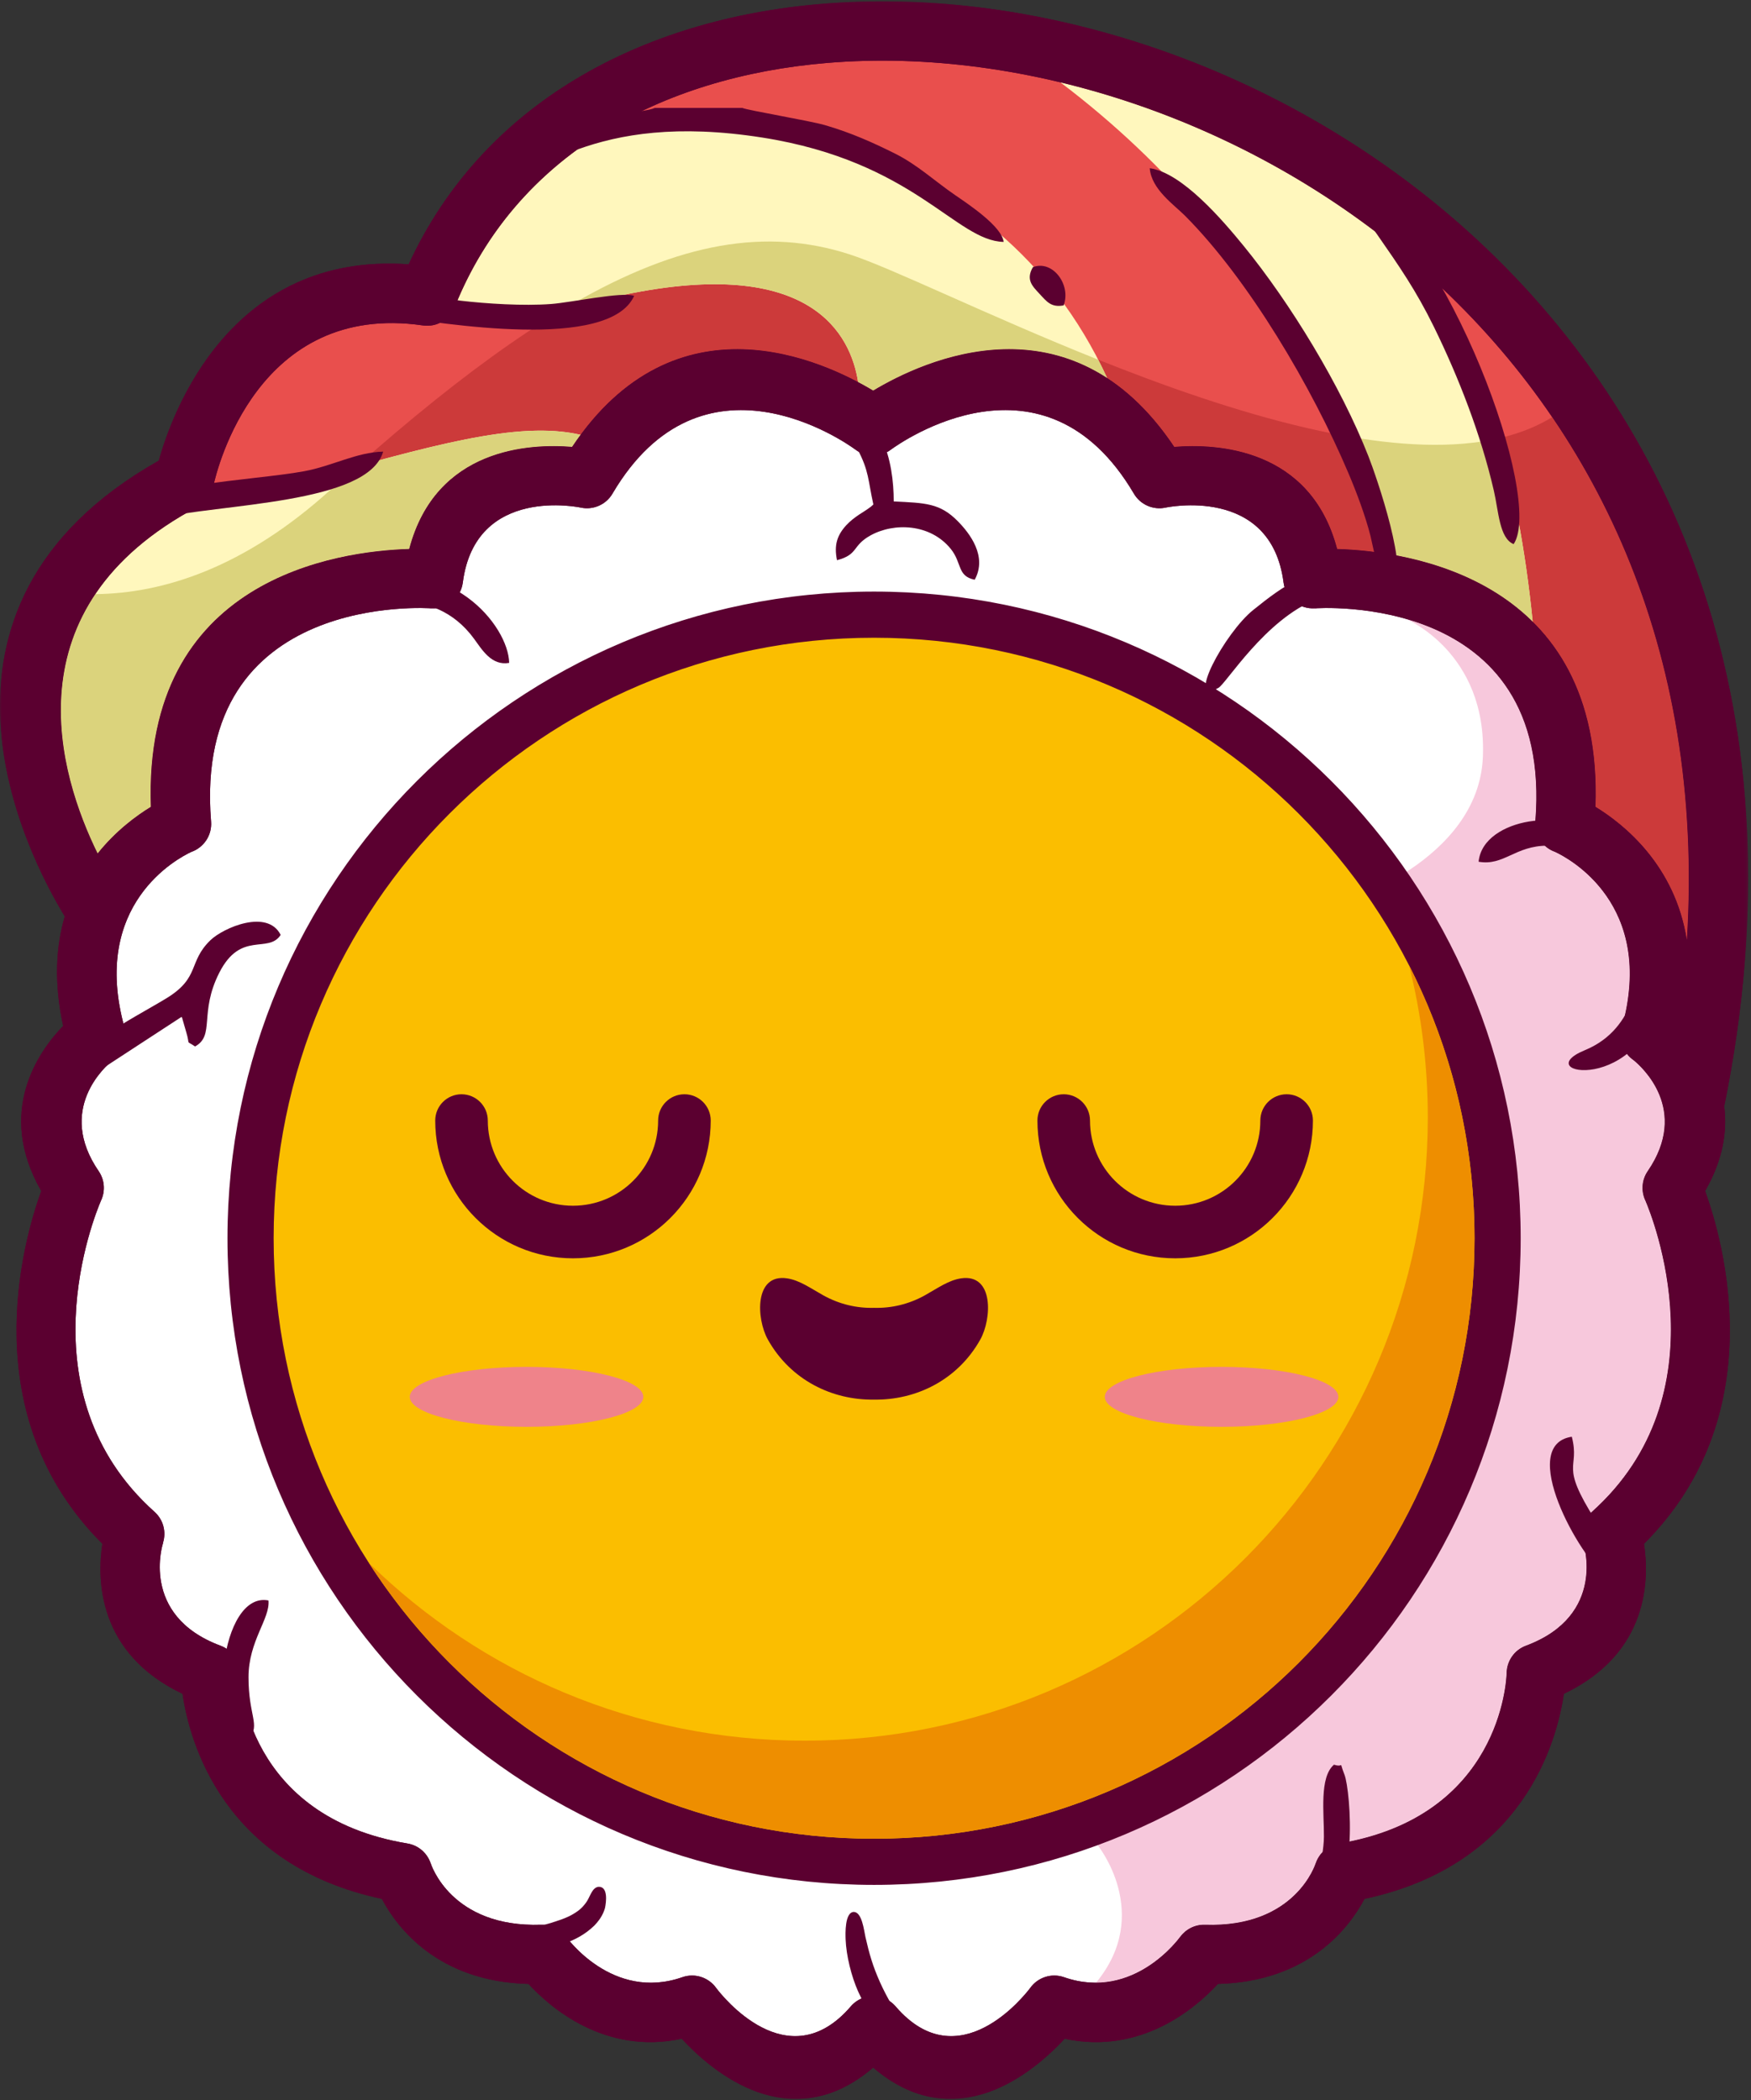 <?xml version="1.0" encoding="UTF-8"?>
<svg width="331px" height="397px" viewBox="0 0 331 397" version="1.1" xmlns="http://www.w3.org/2000/svg" xmlns:xlink="http://www.w3.org/1999/xlink">
    <rect x="0" y="0" width="331" height="397" fill="#333333" stroke="none"/>
    <!-- Generator: Sketch 55.2 (78181) - https://sketchapp.com -->
    <title>Group 67</title>
    <desc>Created with Sketch.</desc>
    <defs>
        <polygon id="path-1" points="0 0.261 330.462 0.261 330.462 396.748 0 396.748"></polygon>
        <polygon id="path-3" points="7.97032991e-05 0.26 330.462 0.26 330.462 396.747 7.97032991e-05 396.747"></polygon>
    </defs>
    <g id="Page-1" stroke="none" stroke-width="1" fill="none" fill-rule="evenodd">
        <g id="Desktop" transform="translate(-34, -3)">
            <g id="Group-67" transform="translate(34, 0)">
                <g id="Group-3" transform="translate(0, 2.992)">
                    <mask id="mask-2" fill="white">
                        <use xlink:href="#path-1"></use>
                    </mask>
                    <g id="Clip-2"></g>
                    <path d="M12.242,173.214 C5.351,161.926 -19.235,114.899 30.011,87.081 C32.58,77.877 43.624,47.588 77.256,49.968 C91.207,19.699 121.016,3.565 155.549,0.72 C175.679,-0.945 197.432,1.933 218.518,9.168 C239.546,16.388 259.959,27.962 277.468,43.721 C316.512,78.866 341.084,134.664 325.936,209.123 C326.534,213.764 325.751,219.159 322.329,225.126 C325.835,234.82 335.077,267.559 310.775,291.812 C311.783,298.394 311.773,312.479 295.627,320.164 C294.287,329.295 287.939,352.541 257.939,358.925 C255.103,364.287 247.438,374.564 230.222,375.003 C226.134,379.445 215.78,388.482 201.253,385.364 C195.5,391.594 180.739,404.216 165.064,390.817 C149.38,404.216 134.625,391.594 128.869,385.364 C114.342,388.482 103.985,379.445 99.903,375.003 C82.684,374.564 75.019,364.287 72.186,358.925 C42.183,352.541 35.838,329.295 34.502,320.164 C18.349,312.479 18.339,298.394 19.351,291.812 C-4.955,267.559 4.287,234.82 7.796,225.126 C-0.793,210.167 7.24,198.781 11.936,193.923 C10.151,185.699 10.596,178.853 12.242,173.214" id="Fill-1" fill="#5B0030" mask="url(#mask-2)"></path>
                </g>
                <path d="M167.445,88.571 C166.697,88.922 165.897,89.098 165.104,89.104 L165.065,89.104 L165.016,89.104 C164.222,89.098 163.426,88.922 162.681,88.571 C162.317,88.399 161.966,88.191 161.644,87.937 C159.904,86.669 132.753,67.485 115.777,96.304 C114.538,98.421 112.118,99.42 109.842,98.955 C109.783,98.942 89.871,94.626 87.487,113.104 C87.113,116.057 84.502,118.178 81.572,117.979 L81.569,117.992 C81.442,117.982 36.336,114.568 39.9,158.295 C40.102,160.887 38.509,163.205 36.164,164.025 C33.647,165.195 17.026,173.914 23.549,197.29 C24.203,199.651 23.24,202.077 21.328,203.391 C19.806,204.623 10.678,212.743 18.658,224.376 C19.829,226.096 19.913,228.233 19.071,229.979 C17.813,232.919 4.242,266.428 29.208,288.766 C30.896,290.275 31.452,292.581 30.811,294.61 L30.831,294.617 C30.818,294.656 26.294,308.327 41.679,314.064 C43.907,314.893 45.289,316.994 45.318,319.234 C45.357,320.626 46.505,346.382 77.003,351.449 C79.133,351.797 80.785,353.306 81.419,355.225 L81.429,355.221 C81.439,355.254 85.195,367.404 102.333,366.805 C104.258,366.747 105.985,367.667 107.035,369.114 L107.045,369.108 C107.071,369.14 115.744,381.342 128.98,376.727 C131.39,375.885 133.985,376.792 135.39,378.773 C136.437,380.165 148.918,396.064 160.798,382.278 C160.883,382.174 160.98,382.07 161.074,381.976 L161.104,381.943 L161.136,381.914 C161.471,381.586 161.839,381.303 162.229,381.075 L162.245,381.062 L162.349,381.004 L162.369,380.994 L162.463,380.945 L162.512,380.916 L162.577,380.883 L162.642,380.851 L162.704,380.825 L162.801,380.779 L162.808,380.779 L162.925,380.727 L162.938,380.724 C163.517,380.483 164.131,380.35 164.743,380.311 L164.782,380.311 L164.883,380.308 L164.909,380.308 L165,380.304 L165.065,380.304 L165.127,380.304 L165.218,380.308 L165.24,380.308 L165.344,380.311 L165.38,380.311 C165.995,380.35 166.606,380.483 167.185,380.724 L167.198,380.727 L167.315,380.779 L167.322,380.779 L167.419,380.825 L167.478,380.851 L167.543,380.883 L167.611,380.916 L167.66,380.945 L167.754,380.994 L167.774,381.004 L167.874,381.062 L167.894,381.075 C168.284,381.303 168.655,381.586 168.987,381.914 L169.016,381.943 L169.048,381.976 C169.143,382.07 169.237,382.174 169.328,382.278 C181.201,396.064 193.686,380.165 194.736,378.773 C196.138,376.792 198.736,375.885 201.143,376.727 C214.379,381.342 223.052,369.14 223.078,369.108 L223.084,369.114 C224.138,367.667 225.865,366.747 227.79,366.805 C244.928,367.404 248.684,355.254 248.697,355.221 L248.707,355.225 C249.338,353.306 250.993,351.797 253.12,351.449 C283.618,346.382 284.766,320.626 284.801,319.234 C284.831,316.994 286.219,314.893 288.444,314.064 C303.832,308.327 299.302,294.656 299.289,294.617 L299.309,294.61 C298.671,292.581 299.227,290.275 300.915,288.766 C325.878,266.428 312.31,232.919 311.055,229.979 C310.209,228.233 310.291,226.096 311.465,224.376 C319.445,212.743 310.317,204.623 308.795,203.391 C306.883,202.077 305.92,199.651 306.574,197.29 C313.1,173.914 296.476,165.195 293.962,164.025 C291.618,163.205 290.021,160.887 290.222,158.295 C293.783,114.568 248.681,117.982 248.554,117.992 L248.554,117.979 C245.621,118.178 243.009,116.057 242.639,113.104 C240.252,94.626 220.34,98.942 220.284,98.955 C218.001,99.42 215.585,98.421 214.343,96.304 C197.37,67.485 170.216,86.669 168.479,87.937 C168.154,88.191 167.809,88.399 167.445,88.571" id="Fill-4" fill="#FFFFFF"></path>
                <path d="M207.186,377.764 C216.958,377.715 223.056,369.136 223.078,369.107 L223.085,369.113 C224.139,367.666 225.865,366.746 227.791,366.805 C244.926,367.403 248.685,355.257 248.698,355.221 L248.708,355.224 C249.339,353.305 250.994,351.8 253.121,351.452 C283.618,346.385 284.763,320.626 284.802,319.234 C284.831,316.993 286.22,314.892 288.441,314.063 C303.833,308.327 299.303,294.655 299.29,294.619 L299.309,294.613 C298.672,292.583 299.228,290.278 300.916,288.766 C325.878,266.427 312.311,232.918 311.052,229.979 C310.21,228.232 310.291,226.096 311.462,224.375 C319.446,212.743 310.317,204.622 308.795,203.39 C306.883,202.079 305.917,199.65 306.574,197.289 C313.098,173.913 296.477,165.195 293.963,164.024 C291.618,163.205 290.021,160.886 290.223,158.294 C292.282,133.032 278.096,123.504 265.722,119.966 C265.742,119.972 281.117,126.258 280.317,146.066 C279.508,165.884 253.404,173.767 253.404,173.767 L207.495,351.774 C207.495,351.774 217.995,364.713 207.186,377.764 L207.186,377.764 Z" id="Fill-6" fill="#F7C8DC"></path>
                <path d="M318.879,180.7 C322.303,125.298 301.087,83.048 269.972,55.038 C253.633,40.332 234.554,29.519 214.879,22.765 C195.253,16.03 175.077,13.35 156.473,14.885 C124.629,17.51 97.445,32.563 86.03,60.853 C85.155,63.305 82.648,64.895 79.965,64.511 C48.671,59.949 41.003,91.786 40.365,94.7 C40.092,96.375 39.068,97.9 37.448,98.752 C1.341,117.867 11.194,149.558 18.453,164.319 C21.884,160.036 25.767,157.184 28.518,155.5 C26.993,112.284 63.757,107.181 77.354,106.765 C82.391,87.633 100.157,86.814 108.141,87.471 C127.757,58.15 155.565,71.123 165.064,76.833 C174.557,71.123 202.365,58.15 221.981,87.471 C229.965,86.814 247.731,87.633 252.772,106.765 C266.365,107.181 303.129,112.284 301.604,155.5 C306.983,158.788 316.674,166.547 318.879,180.7" id="Fill-8" fill="#E94F4D"></path>
                <path d="M318.879,180.7 C321.347,140.788 311.022,107.698 293.422,81.845 C260.499,102.101 180.141,57.393 160.586,51.074 C134.86,42.762 106.755,55.428 62.603,95.477 C46.17,110.381 30.82,115.165 18.017,115.305 C6.193,132.901 13.042,153.314 18.453,164.319 C21.884,160.036 25.767,157.184 28.518,155.5 C26.993,112.284 63.757,107.181 77.354,106.765 C82.391,87.633 100.157,86.814 108.141,87.471 C127.757,58.15 155.565,71.123 165.064,76.833 C174.557,71.123 202.365,58.15 221.981,87.471 C229.965,86.814 247.731,87.633 252.772,106.765 C266.365,107.181 303.129,112.284 301.604,155.5 C306.983,158.788 316.674,166.547 318.879,180.7" id="Fill-10" fill="#CC3A3A"></path>
                <path d="M39.257,97.241 C38.782,97.849 38.174,98.369 37.448,98.75 C1.341,117.865 11.195,149.56 18.453,164.321 C21.884,160.038 25.767,157.182 28.518,155.501 C26.993,112.282 63.757,107.179 77.354,106.766 C82.392,87.634 100.157,86.815 108.141,87.469 C108.671,86.675 109.208,85.921 109.751,85.186 C97.744,82.412 81.247,87.319 56.551,94.174 C50.32,95.901 44.554,96.851 39.257,97.241 M118.574,25.384 C137.614,24.708 187.696,27.66 209.292,74.46 C191.865,63.101 172.635,72.275 165.065,76.831 C164.242,76.337 163.286,75.791 162.213,75.225 C160.847,66.36 153.471,51.26 117.884,58.737 C104.19,61.612 93.783,62.249 85.767,61.469 C85.865,61.27 85.953,61.062 86.031,60.854 C92.492,44.831 104.014,33.062 118.574,25.384 M272.222,57.111 C271.478,56.412 270.727,55.722 269.972,55.039 C253.631,40.33 234.554,29.517 214.876,22.766 C210.089,21.121 205.263,19.719 200.44,18.561 C242.32,50.21 256.7,90.896 261.035,107.491 C269.816,108.769 281.24,112.103 289.735,120.519 C286.957,92.695 280.183,72.165 272.222,57.111" id="Fill-12" fill="#FFF7BD"></path>
                <path d="M108.172,60.492 C128.542,48.703 144.998,46.04 160.585,51.074 C168.568,53.653 186.695,62.638 207.59,70.986 C208.175,72.121 208.747,73.273 209.29,74.46 C191.866,63.103 172.637,72.277 165.063,76.83 C164.243,76.339 163.287,75.793 162.214,75.224 C160.845,66.362 153.473,51.263 117.882,58.736 C114.445,59.458 111.212,60.037 108.172,60.492 M18.019,115.302 C30.819,115.165 46.168,110.381 62.601,95.477 C64.233,94.001 65.837,92.56 67.427,91.159 C86.24,85.988 99.603,82.843 109.752,85.188 C109.209,85.92 108.669,86.677 108.139,87.468 C100.159,86.814 82.393,87.633 77.352,106.765 C63.759,107.178 26.991,112.284 28.52,155.5 C25.765,157.181 21.886,160.037 18.455,164.32 C13.04,153.315 6.194,132.902 18.019,115.302 M253.196,85.201 C257.222,94.378 259.648,102.173 261.033,107.494 C269.817,108.772 281.238,112.102 289.736,120.518 C288.425,107.393 286.224,95.894 283.433,85.822 C274.728,87.832 264.295,87.289 253.196,85.201" id="Fill-14" fill="#DBD37C"></path>
                <path d="M165.23,119.257 C197.757,119.257 227.207,132.441 248.518,153.755 C269.838,175.075 283.022,204.519 283.022,237.046 C283.022,269.573 269.838,299.023 248.518,320.337 C227.207,341.654 197.757,354.838 165.23,354.838 C132.703,354.838 103.256,341.654 81.939,320.337 C60.622,299.023 47.438,269.573 47.438,237.046 C47.438,204.519 60.622,175.075 81.939,153.755 C103.256,132.441 132.703,119.257 165.23,119.257" id="Fill-16" fill="#FBBE00"></path>
                <path d="M140.319,23.394 L123.808,23.394 C121.571,24.405 113.405,24.295 104.508,28.236 C101.516,29.563 99.259,31.114 96.833,32.75 C93.044,35.306 91.269,35.508 91.236,39.251 C101.021,36.607 111.795,23.93 144.091,29 C172.869,33.517 180.677,48.539 189.721,48.724 C189.389,45.787 183.07,41.608 180.56,39.882 C176.657,37.202 173.451,34.165 169.2,32.034 C165.038,29.956 160.891,28.093 155.991,26.665 C153.047,25.807 141.259,23.843 140.319,23.394" id="Fill-18" fill="#5B0030"></path>
                <path d="M217.342,34.795 C217.634,38.779 221.94,41.696 224.051,43.819 C236.087,55.933 248.005,76.19 254.893,92.418 C256.467,96.125 258.106,100.512 259.059,104.265 C259.504,106.024 261.433,116.45 263.202,114.918 C266.763,111.832 260.077,92.801 258.691,89.27 C253.462,75.923 243.898,60.265 235.078,49.461 C231.121,44.616 223.456,35.631 217.342,34.795" id="Fill-20" fill="#5B0030"></path>
                <path d="M245.314,34.258 C246.586,38.457 252.615,36.242 260.303,47.286 C264.475,53.276 267.685,57.907 271.048,64.759 C275.783,74.427 279.926,85.097 282.388,95.741 C283.301,99.663 283.422,104.753 286.131,105.848 C291.867,97.247 273.903,48.32 255.454,36.769 C253.253,35.39 247.685,32.164 245.314,34.258" id="Fill-22" fill="#5B0030"></path>
                <path d="M10.114,209.19 L10.234,210.595 C11.62,210.871 12.02,210.894 13.242,209.964 C14.111,209.304 14.907,208.127 15.769,207.313 L34.315,195.209 C34.393,195.34 34.472,195.411 34.494,195.635 L35.2,198.074 C36.02,200.813 34.992,199.522 36.878,200.8 C40.689,198.689 37.593,194.474 41.45,186.865 C45.522,178.839 50.673,183.34 53.057,179.717 C50.559,174.741 42.237,178.351 39.792,180.702 C35.522,184.809 37.883,187.74 31.532,191.648 C26.146,194.966 9.512,203.362 10.114,209.19" id="Fill-24" fill="#5B0030"></path>
                <path d="M57.802,62.059 C60.182,62.901 65.919,61.565 73.789,62.71 C83.532,64.124 115.151,69.428 119.873,58.927 C117.633,58.088 107.98,60.18 104.172,60.462 C98.927,60.853 91.935,60.41 86.946,59.822 C82.062,59.243 57.509,54.843 57.802,62.059" id="Fill-26" fill="#5B0030"></path>
                <path d="M72.434,88.365 C67.436,88.462 62.805,91.1 57.462,92.078 C47.413,93.919 27.016,94.306 20.603,100.664 C19.914,101.35 16.307,104.612 17.722,106.056 C19.289,107.659 20.997,103.025 29.328,101.057 C41.65,98.153 69.559,98.339 72.434,88.365" id="Fill-28" fill="#5B0030"></path>
                <path d="M165.097,98.353 C164.706,98.727 164.68,98.753 163.988,99.237 C163.386,99.666 163.054,99.829 162.436,100.245 C161.62,100.792 160.7,101.481 159.971,102.278 C158.267,104.151 157.627,105.985 158.222,108.889 C162.31,107.806 161.012,106.19 164.501,104.235 C168.976,101.728 175.845,101.962 179.721,106.743 C181.893,109.422 180.898,111.904 184.254,112.58 C186.69,108.131 183.279,103.783 181.087,101.549 C177.682,98.07 174.921,98.079 168.947,97.777 C168.947,90.313 166.778,79.585 156.94,79.676 C156.147,83.858 159.854,83.696 162.069,87.848 C164.313,92.063 164.079,93.822 165.097,98.353" id="Fill-30" fill="#5B0030"></path>
                <path d="M260.517,113.992 C260.12,111.328 259.714,111.322 256.969,110.928 C247.98,109.621 242.663,113.673 236.888,118.307 C231.545,122.593 223.971,136.593 230.325,133.023 C231.824,132.18 239.154,120.073 248.92,116.242 C253.6,114.405 256.078,115.153 260.517,113.992" id="Fill-32" fill="#5B0030"></path>
                <path d="M63.799,116.32 C69.077,117.806 81.708,112.912 89.63,123.764 C91.142,125.835 92.934,128.886 96.251,128.297 C96.112,121.198 84.886,107.484 67.546,113.009 C64.71,113.913 64.29,113.835 63.799,116.32" id="Fill-34" fill="#5B0030"></path>
                <path d="M297.128,274.567 C286.744,276.125 298.542,297.338 303.811,301.192 C307.456,303.858 306.52,298.736 305.596,296.766 C304.536,294.486 303.06,292.661 301.635,290.418 C294.627,279.38 298.741,280.922 297.128,274.567" id="Fill-36" fill="#5B0030"></path>
                <path d="M311.921,184.3 C309.069,186.417 309.908,197.252 299.586,201.506 C288.571,206.046 310.672,210.205 314.002,190.365 C314.327,188.43 314.896,182.088 311.921,184.3" id="Fill-38" fill="#5B0030"></path>
                <path d="M47.131,331.532 C49.229,329.011 46.978,327.359 46.978,320.026 C46.978,313.154 51.082,308.976 50.751,305.515 C41.596,303.694 38.842,329.958 47.131,331.532" id="Fill-40" fill="#5B0030"></path>
                <path d="M248.811,363.758 C257.234,362.994 255.26,341.264 254.164,338.477 C252.977,335.466 254.261,337.232 252.174,336.555 C249.37,338.913 250.3,345.768 250.268,350.175 C250.232,354.653 248.079,360.51 248.811,363.758" id="Fill-42" fill="#5B0030"></path>
                <path d="M279.509,165.883 C284.302,166.715 286.383,162.846 292.536,162.846 C295.323,162.846 299.668,165.447 298.816,161.392 C297.626,155.766 280.348,157.223 279.509,165.883" id="Fill-44" fill="#5B0030"></path>
                <path d="M195.248,53.505 C193.879,55.889 195.157,57.083 196.506,58.54 C197.888,60.029 198.701,61.154 201.066,60.728 C202.536,56.767 198.926,52.061 195.248,53.505" id="Fill-46" fill="#5B0030"></path>
                <path d="M159.852,369.575 C159.972,372.664 160.941,376.557 162.203,379.393 C162.213,379.419 162.232,379.448 162.252,379.471 C162.252,379.487 162.265,379.513 162.265,379.526 C162.265,379.533 162.274,379.555 162.278,379.562 C163.536,382.352 165.78,385.695 167.861,387.926 C168.574,388.69 171.24,391.656 172.509,390.512 C173.653,389.377 171.445,386.567 170.834,385.607 C169.094,382.873 167.712,380.687 166.369,377.715 C166.366,377.705 166.356,377.689 166.353,377.686 C166.343,377.673 166.336,377.656 166.323,377.643 C166.323,377.617 166.313,377.591 166.304,377.568 C164.977,374.59 164.313,372.281 163.595,369.103 C163.322,367.874 162.957,364.463 161.426,364.388 C159.67,364.388 159.813,368.541 159.852,369.575" id="Fill-48" fill="#5B0030"></path>
                <path d="M110.751,362.664 C110.357,363.204 110.035,363.555 109.521,363.994 C108.077,365.11 106.764,365.62 105.06,366.17 C105.033,366.18 105.011,366.186 104.991,366.203 C104.965,366.203 104.939,366.206 104.913,366.216 C104.816,366.248 104.386,366.381 104.351,366.404 C101.463,367.295 98.832,367.624 95.98,368.316 C94.66,368.694 92.864,369.055 93.349,370.723 C93.856,372.245 94.994,372.063 96.51,372.053 C99.391,371.985 102.835,371.425 105.612,370.684 C105.84,370.625 106.071,370.557 106.292,370.486 C106.325,370.476 106.351,370.463 106.377,370.447 C106.409,370.447 106.435,370.44 106.468,370.43 C108.731,369.653 110.578,368.655 112.328,366.99 C113.108,366.18 113.668,365.422 114.11,364.381 C114.207,364.141 114.289,363.913 114.36,363.663 C114.591,362.593 115.011,359.562 113.138,359.637 C111.98,359.777 111.619,361.282 110.991,362.31 C110.978,362.346 110.786,362.609 110.751,362.664" id="Fill-50" fill="#5B0030"></path>
                <path d="M155.598,247.822 C153.198,246.482 151.139,244.977 148.768,244.629 C142.551,243.715 142.967,252.3 145.152,256.199 C149.461,263.9 157.377,267.679 165.23,267.549 C173.084,267.679 181.003,263.9 185.308,256.199 C187.49,252.3 187.91,243.715 181.686,244.629 C179.321,244.977 177.263,246.482 174.863,247.822 C171.812,249.523 168.512,250.294 165.23,250.203 C161.946,250.294 158.648,249.523 155.598,247.822" id="Fill-52" fill="#5B0030"></path>
                <path d="M99.54,272.697 C111.699,272.697 121.615,270.15 121.615,267.028 C121.615,263.906 111.699,261.36 99.54,261.36 C87.38,261.36 77.462,263.906 77.462,267.028 C77.462,270.15 87.38,272.697 99.54,272.697" id="Fill-54" fill="#EF838A"></path>
                <path d="M230.918,272.697 C243.078,272.697 252.996,270.15 252.996,267.028 C252.996,263.906 243.078,261.36 230.918,261.36 C218.762,261.36 208.844,263.906 208.844,267.028 C208.844,270.15 218.762,272.697 230.918,272.697" id="Fill-56" fill="#EF838A"></path>
                <g id="Group-60" transform="translate(0, 2.992)">
                    <mask id="mask-4" fill="white">
                        <use xlink:href="#path-3"></use>
                    </mask>
                    <g id="Clip-59"></g>
                    <path d="M245.489,153.797 C224.949,133.257 196.572,120.552 165.229,120.552 C133.886,120.552 105.512,133.257 84.972,153.797 C64.432,174.334 51.727,202.714 51.727,234.054 C51.727,265.397 64.432,293.771 84.972,314.314 C105.512,334.854 133.886,347.56 165.229,347.56 C196.572,347.56 224.949,334.854 245.489,314.314 C266.026,293.771 278.735,265.397 278.735,234.054 C278.735,202.714 266.026,174.334 245.489,153.797 M167.444,85.579 C166.696,85.93 165.899,86.106 165.102,86.113 L165.063,86.113 L165.018,86.113 C164.221,86.106 163.427,85.93 162.679,85.579 C162.318,85.407 161.964,85.199 161.642,84.945 C159.905,83.677 132.751,64.493 115.779,93.313 C114.536,95.43 112.117,96.428 109.84,95.963 C109.782,95.95 89.87,91.634 87.489,110.113 C87.115,113.065 84.504,115.186 81.57,114.987 L81.57,115 C81.44,114.991 36.335,111.576 39.899,155.303 C40.104,157.895 38.507,160.213 36.166,161.033 C33.645,162.204 17.027,170.922 23.551,194.298 C24.205,196.659 23.239,199.085 21.327,200.399 C19.805,201.631 10.676,209.752 18.657,221.384 C19.831,223.104 19.915,225.241 19.07,226.987 C17.811,229.927 4.24,263.436 29.209,285.774 C30.897,287.283 31.453,289.589 30.813,291.618 L30.829,291.625 C30.819,291.664 26.292,305.335 41.681,311.072 C43.905,311.901 45.291,314.002 45.317,316.243 C45.359,317.634 46.504,343.391 77.001,348.457 C79.131,348.805 80.783,350.314 81.418,352.233 L81.427,352.23 C81.437,352.262 85.196,364.412 102.331,363.813 C104.257,363.755 105.987,364.675 107.037,366.122 L107.047,366.116 C107.07,366.148 115.743,378.35 128.982,373.735 C131.392,372.893 133.983,373.8 135.388,375.781 C136.439,377.173 148.92,393.072 160.8,379.287 C160.881,379.182 160.982,379.078 161.073,378.984 L161.105,378.952 L161.138,378.922 C161.47,378.594 161.837,378.311 162.227,378.083 L162.247,378.07 L162.351,378.012 L162.37,378.002 L162.465,377.953 L162.513,377.924 L162.579,377.891 L162.644,377.859 L162.702,377.833 L162.8,377.787 L162.806,377.784 L162.923,377.735 L162.936,377.732 C163.518,377.491 164.13,377.358 164.744,377.319 L164.78,377.319 L164.884,377.316 L164.907,377.316 L164.998,377.313 L165.063,377.313 L165.125,377.313 L165.216,377.316 L165.239,377.316 L165.343,377.319 L165.379,377.319 C165.993,377.358 166.608,377.491 167.187,377.732 L167.196,377.735 L167.313,377.784 L167.32,377.787 L167.418,377.833 L167.476,377.859 L167.541,377.891 L167.613,377.924 L167.658,377.953 L167.756,378.002 L167.775,378.012 L167.876,378.07 L167.896,378.083 C168.283,378.311 168.657,378.594 168.988,378.922 L169.018,378.952 L169.05,378.984 C169.141,379.078 169.239,379.182 169.327,379.287 C181.2,393.072 193.684,377.173 194.738,375.781 C196.136,373.8 198.735,372.893 201.141,373.735 C214.38,378.35 223.053,366.148 223.076,366.116 L223.083,366.122 C224.14,364.675 225.866,363.755 227.792,363.813 C244.927,364.412 248.683,352.262 248.696,352.23 L248.705,352.233 C249.34,350.314 250.992,348.805 253.122,348.457 C283.619,343.391 284.764,317.634 284.803,316.243 C284.832,314.002 286.218,311.901 288.442,311.072 C303.831,305.335 299.304,291.664 299.291,291.625 L299.31,291.618 C298.673,289.589 299.226,287.283 300.917,285.774 C325.879,263.436 312.312,229.927 311.053,226.987 C310.208,225.241 310.292,223.104 311.463,221.384 C319.444,209.752 310.318,201.631 308.796,200.399 C306.884,199.085 305.918,196.659 306.572,194.298 C313.099,170.922 296.478,162.204 293.961,161.033 C291.619,160.213 290.019,157.895 290.224,155.303 C293.785,111.576 248.679,114.991 248.553,115 L248.553,114.987 C245.619,115.186 243.008,113.065 242.637,110.113 C240.253,91.634 220.341,95.95 220.283,95.963 C218.003,96.428 215.587,95.43 214.344,93.313 C197.369,64.493 170.218,83.677 168.478,84.945 C168.156,85.199 167.811,85.407 167.444,85.579 M318.878,177.709 C322.302,122.304 301.089,80.057 269.97,52.047 C253.632,37.339 234.556,26.526 214.878,19.774 C195.255,13.039 175.079,10.356 156.471,11.895 C124.627,14.519 97.444,29.569 86.029,57.862 C85.157,60.314 82.647,61.901 79.967,61.521 C48.673,56.958 41.005,88.795 40.364,91.709 C40.091,93.381 39.066,94.909 37.45,95.758 C1.34,114.873 11.196,146.568 18.455,161.329 C21.886,157.046 25.766,154.191 28.52,152.509 C26.992,109.29 63.759,104.187 77.353,103.774 C82.393,84.643 100.159,83.823 108.14,84.477 C127.759,55.16 155.567,68.129 165.063,73.839 C174.556,68.129 202.364,55.16 221.98,84.477 C229.967,83.823 247.73,84.643 252.77,103.774 C266.364,104.187 303.131,109.29 301.603,152.509 C306.982,155.794 316.676,163.553 318.878,177.709 M12.24,173.215 C10.595,178.854 10.149,185.7 11.938,193.921 C7.242,198.782 -0.791,210.165 7.795,225.127 C4.286,234.821 -4.953,267.556 19.349,291.813 C18.338,298.392 18.348,312.477 34.5,320.165 C35.837,329.293 42.182,352.539 72.185,358.926 C75.021,364.288 82.683,374.561 99.902,375.004 C103.987,379.446 114.341,388.483 128.871,385.365 C134.624,391.595 149.382,404.213 165.063,390.815 C180.741,404.213 195.499,391.595 201.252,385.365 C215.779,388.483 226.136,379.446 230.224,375.004 C247.44,374.561 255.102,364.288 257.938,358.926 C287.941,352.539 294.286,329.293 295.626,320.165 C311.775,312.477 311.785,298.392 310.774,291.813 C335.079,267.556 325.834,234.821 322.328,225.127 C325.753,219.16 326.533,213.765 325.935,209.124 C341.086,134.665 316.51,78.864 277.466,43.722 C259.957,27.963 239.548,16.389 218.517,9.166 C197.434,1.93 175.678,-0.944 155.551,0.717 C121.014,3.566 91.206,19.7 77.255,49.969 C43.626,47.586 32.582,77.875 30.013,87.078 C-19.236,114.9 5.353,161.927 12.24,173.215 M165.229,111.826 C198.982,111.826 229.541,125.508 251.655,147.628 C273.779,169.745 287.46,200.304 287.46,234.054 C287.46,267.807 273.779,298.366 251.655,320.483 C229.541,342.604 198.982,356.285 165.229,356.285 C131.479,356.285 100.92,342.604 78.803,320.483 C56.683,298.366 43.001,267.807 43.001,234.054 C43.001,200.304 56.683,169.745 78.803,147.628 C100.92,125.508 131.479,111.826 165.229,111.826" id="Fill-58" fill="#5B0030" mask="url(#mask-4)"></path>
                </g>
                <path d="M92.212,214.803 C92.212,212.059 89.984,209.834 87.239,209.834 C84.498,209.834 82.273,212.059 82.273,214.803 C82.273,221.993 85.187,228.504 89.9,233.216 C94.612,237.928 101.119,240.842 108.309,240.842 C115.5,240.842 122.01,237.928 126.722,233.216 C131.434,228.504 134.352,221.993 134.352,214.803 C134.352,212.059 132.124,209.834 129.382,209.834 C126.634,209.834 124.41,212.059 124.41,214.803 C124.41,219.249 122.608,223.275 119.695,226.189 C116.784,229.102 112.755,230.904 108.309,230.904 C103.864,230.904 99.838,229.102 96.927,226.189 C94.013,223.275 92.212,219.249 92.212,214.803" id="Fill-61" fill="#5B0030"></path>
                <path d="M206.049,214.803 C206.049,212.059 203.821,209.834 201.08,209.834 C198.335,209.834 196.111,212.059 196.111,214.803 C196.111,221.993 199.024,228.504 203.737,233.216 C208.446,237.928 214.959,240.842 222.15,240.842 C229.337,240.842 235.847,237.928 240.559,233.216 C245.275,228.504 248.189,221.993 248.189,214.803 C248.189,212.059 245.961,209.834 243.22,209.834 C240.475,209.834 238.247,212.059 238.247,214.803 C238.247,219.249 236.449,223.275 233.532,226.189 C230.621,229.102 226.595,230.904 222.15,230.904 C217.704,230.904 213.681,229.102 210.764,226.189 C207.854,223.275 206.049,219.249 206.049,214.803" id="Fill-63" fill="#5B0030"></path>
                <path d="M269.905,214.225 C269.905,246.749 256.714,276.199 235.404,297.516 C214.087,318.833 184.636,332.017 152.106,332.017 C120.048,332.017 90.975,319.204 69.736,298.424 C74.136,305.253 79.251,311.581 84.971,317.305 C105.511,337.845 133.885,350.551 165.228,350.551 C196.571,350.551 224.949,337.845 245.488,317.305 C266.028,296.765 278.734,268.391 278.734,237.048 C278.734,218.482 274.275,200.954 266.37,185.484 C268.675,194.681 269.905,204.31 269.905,214.225" id="Fill-65" fill="#EE8E00"></path>
            </g>
        </g>
    </g>
</svg>
